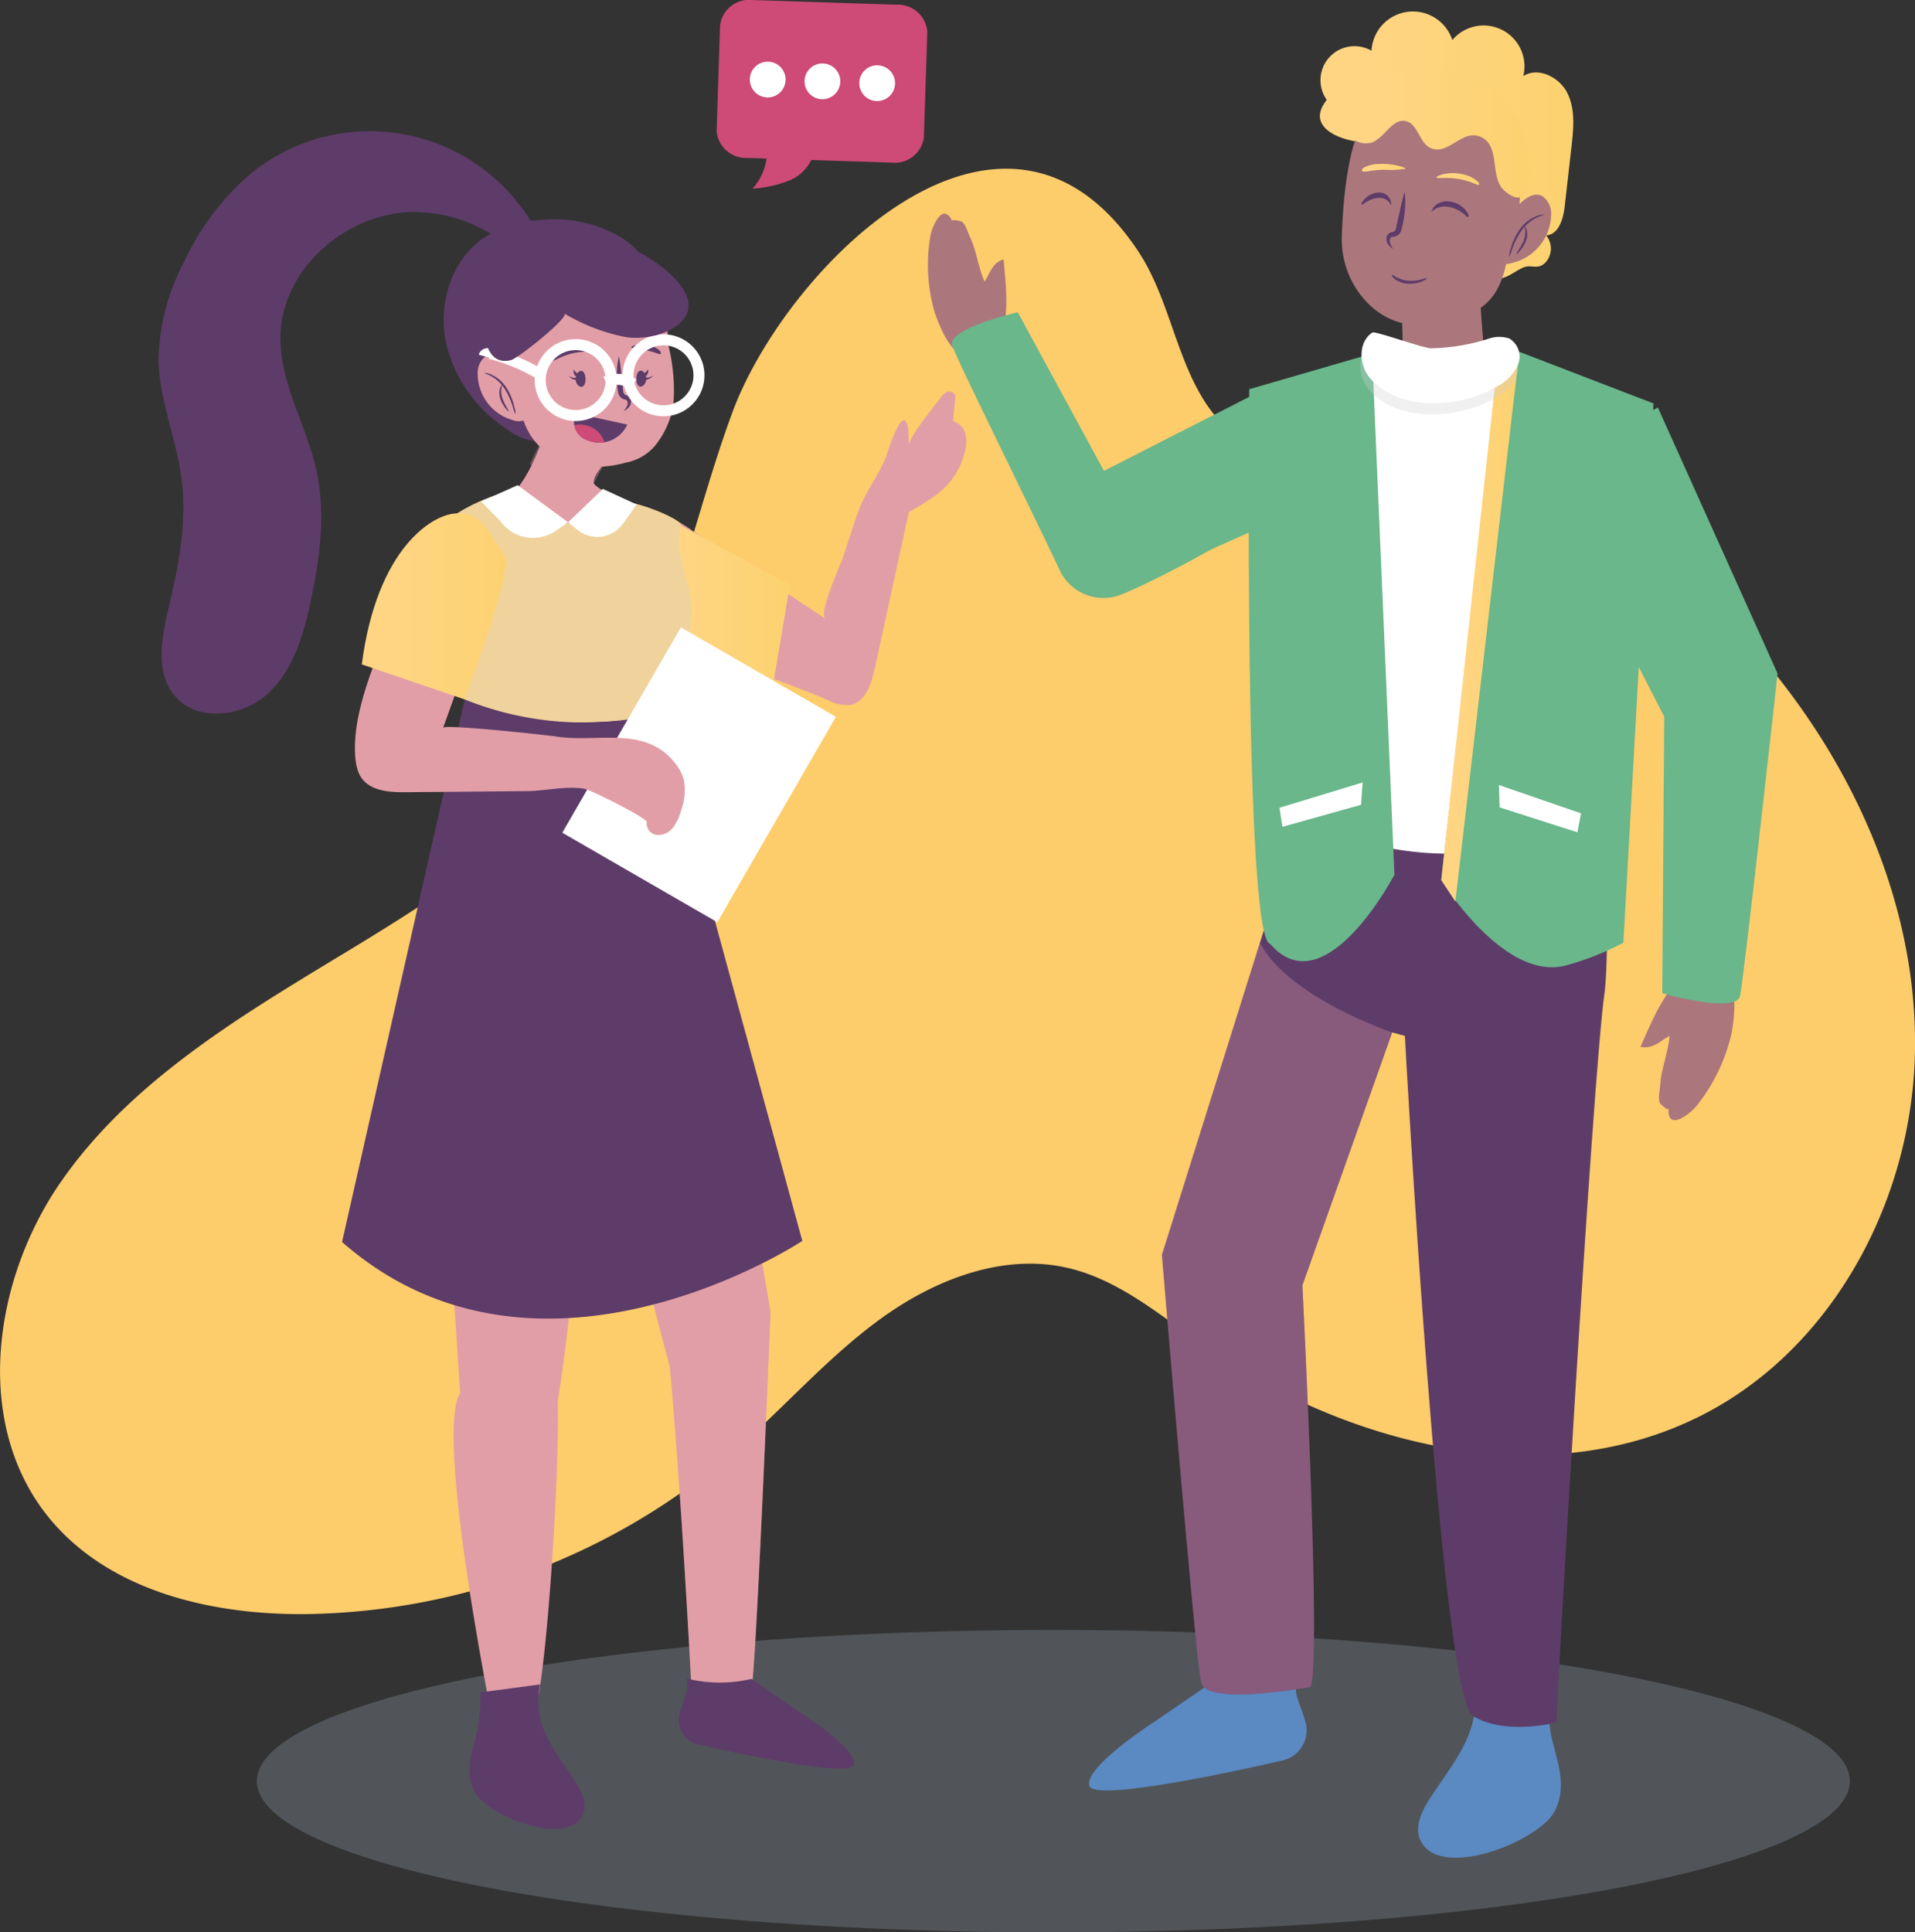 <svg xmlns="http://www.w3.org/2000/svg" xmlns:xlink="http://www.w3.org/1999/xlink" width="192.919" height="194.654" viewBox="0 0 192.919 194.654">
    <rect x="0" y="0" width="192.919" height="194.654" fill="#333333" stroke="none"/>
    <defs>
        <linearGradient id="6epbd84fea" y1=".5" x2="1" y2=".5" gradientUnits="objectBoundingBox">
            <stop offset=".201" stop-color="#ffd584"/>
            <stop offset=".917" stop-color="#fcd271"/>
        </linearGradient>
        <linearGradient id="vfox06ufsb" x1="0" y1=".5" x2="1" y2=".5" xlink:href="#6epbd84fea"/>
        <linearGradient id="3tu9v955sc" x1="0" y1=".5" x2="1" y2=".5" xlink:href="#6epbd84fea"/>
        <linearGradient id="7tky6pfq6d" x1="15.529" y1=".6" x2="16.534" y2=".6" xlink:href="#6epbd84fea"/>
    </defs>
    <g data-name="Group 10766" transform="translate(-65.976 -259.755)">
        <ellipse data-name="Ellipse 299" cx="80.242" cy="15.232" rx="80.242" ry="15.232" transform="translate(91.853 423.946)" style="mix-blend-mode:multiply;isolation:isolate;fill:#a5b7c6;opacity:.26"/>
        <path data-name="Path 19539" d="M139.773 300.387c-3.947 10.641-5.878 22.208-12.049 31.731-6.587 10.17-17.251 16.854-27.618 23.125S79 368 72.1 377.958s-8.856 24.46-1.178 33.832c6.05 7.386 16.379 9.8 25.926 9.693a67.4 67.4 0 0 0 42.88-16.227c5.1-4.4 9.536-9.583 14.991-13.538s12.362-6.641 18.918-5.084c5.012 1.191 9.113 4.652 13.325 7.618 14.7 10.356 34.851 15.348 50.795 7.026 12.944-6.758 20.727-21.439 21.124-36.037s-5.882-28.861-15.322-40c-7.193-8.487-16.7-15.605-27.685-17.346-9.344-1.48-20.476.452-26.922-6.471-4.361-4.685-4.764-11.853-8.292-17.192-13.619-20.605-35.511 1.66-40.887 16.155z" transform="translate(0 .865)" style="fill:#fdcc6b"/>
        <g data-name="Group 10710">
            <path data-name="Path 19540" d="M224.9 363.31a9.555 9.555 0 0 0-.092.861c-.024.454-.266 1.41.02 1.8.023.033.8.8.828.456-.164 2.379 2.095.631 2.789-.19a18.215 18.215 0 0 0 3.555-7.342c.351-2.024.892-6.111-1.975-6.589-3.867-.644-5.969 5.282-7.2 7.938 1.234.267 1.964-.58 2.923-1.095-.009.922-.716 3.251-.848 4.161z" transform="translate(8.413 4.961)" style="fill:#ab777d"/>
            <path data-name="Path 19541" d="m209.616 307.232 7.2 4.817 9.111 17.816-.2 27.842s7.438 2.144 7.839.275 3.779-32.472 3.779-32.472l-12.062-26.8z" transform="translate(7.705 2.089)" style="fill:#69b78b"/>
            <path data-name="Path 19542" d="m170.511 305.8 15.586-7.939s7.308-3.924 10.221-.895l3.966 4.122c.389.718-2.252 5.062-3 5.4l-23.6 10.574a56.933 56.933 0 0 0-3.173-11.262z" transform="translate(5.607 1.934)" style="fill:#69b78b"/>
            <path data-name="Path 19543" d="M159.216 283.2c-.1-.255-.2-.507-.318-.752-.186-.387-.425-1.285-.84-1.48-.034-.016-1.031-.3-.892 0-.95-2.039-2.018.435-2.215 1.431a17.156 17.156 0 0 0 .416 7.688c.634 1.831 2.054 5.454 4.638 4.538 3.487-1.234 2.516-7.086 2.318-9.84-1.14.343-1.357 1.375-1.913 2.238-.41-.766-.89-3.011-1.194-3.823z" transform="translate(4.759 1.096)" style="fill:#ab777d"/>
            <path data-name="Path 19544" d="M188.069 310.164c-1.436 1.749-12.284 7.381-14.469 8.031a4.843 4.843 0 0 1-5.745-2.6c-3.45-7.3-10.439-21.346-10.828-22.629-.522-1.726 6.6-3.353 6.6-3.353L176.17 312.7z" transform="translate(4.882 1.601)" style="fill:#69b78b"/>
            <g data-name="Group 10696">
                <path data-name="Path 19545" d="M214.3 434.822c-3.105 2.769-10.874 5.266-12.513 1.688-.661-1.442.256-3.136 1.135-4.459 2.606-3.926 5.159-6.714 4.224-11.814l7.56 1c-.4-.053.154 4.23.256 4.7.55 2.533 1.629 4.864.466 7.47a4.438 4.438 0 0 1-1.128 1.415z" transform="translate(7.273 8.607)" style="fill:#5b89c2"/>
                <g data-name="Group 10695">
                    <path data-name="Path 19546" d="M191.05 420.242c-3.439.769-4.593.582-8.1.057l-6.219 4.26s-7.123 4.56-6.6 6.468 19.454-2.543 19.454-2.543a3.106 3.106 0 0 0 2.252-4.087c-.56-2.032-1.158-2.42-.787-4.155z" transform="translate(5.585 8.608)" style="fill:#5b89c2"/>
                </g>
                <path data-name="Path 19547" d="M221.778 337.777s.407 14.119-.124 17.889c-1.222 8.664-5.015 74.24-4.813 73.478 0 0-5.26 1.364-8.479-.679s-6.818-68.479-6.818-68.479l-1.276-.346-9.047 25.48s2.05 40.276.733 40.477-10.34 1.786-10.925-.469-3.957-43.084-3.957-43.084l14.285-45.5z" transform="translate(5.959 4.118)" style="fill:#5e3c69"/>
                <path data-name="Path 19548" d="M186.941 349.891c2.894 5.528 13.326 9.033 13.326 9.033l-9.047 25.48s2.05 40.276.733 40.477-10.34 1.786-10.925-.469-3.957-43.084-3.957-43.084z" transform="translate(5.959 4.834)" style="opacity:.32;fill:#e29ea6;mix-blend-mode:multiply;isolation:isolate"/>
            </g>
            <g data-name="Group 10709">
                <path data-name="Path 19549" d="m218.729 298.882 1.336 43.255-10.358 1.463a32.243 32.243 0 0 1-14.23-1.183l-3.988-1.26-.166-45.6 13.54-1.663z" transform="translate(6.724 1.831)" style="fill:#fff"/>
                <path data-name="Path 19550" d="m209.445 296.072-5.666 50.556s6.383 10.4 12.675 8.566a27.489 27.489 0 0 0 5.671-2.259l3.034-54.319-14.759-5.679z" transform="translate(7.392 1.78)" style="fill:#69b78b"/>
                <path data-name="Path 19551" d="m197.849 294.69 2.2 51.376s-7 13.38-12.513 6.973c-2.692-.5-2.116-55.879-2.116-55.879l13.13-3.809z" transform="translate(6.404 1.802)" style="fill:#69b78b"/>
                <path data-name="Path 19552" d="M205.831 288.163c1.835.7 3.3.076 5.01-.553.674-.249 1.27-.763 1.9-.995.77-.286 1.436.307 2.191-.512a2.092 2.092 0 0 0 .036-2.7c1.25-.063 1.724-1.641 1.865-2.884l.69-6.069c.2-1.8.392-3.7-.394-5.331s-2.939-2.73-4.462-1.757a4.118 4.118 0 0 0-7.15-3.633 4.179 4.179 0 0 0-8.144 1.078 3.427 3.427 0 0 0-4.507 4.953c-2.275 2.853 1.628 4.162 3.685 4.262 2.741.133 5.493.158 6.517 3.4a10.138 10.138 0 0 1 .237 3.512 8.892 8.892 0 0 0 .323 3.5 3.172 3.172 0 0 0 2.552 2.178" transform="translate(6.769 .059)" style="fill:url(#6epbd84fea)"/>
                <g data-name="Group 10708">
                    <g data-name="Group 10700">
                        <path data-name="Path 19553" d="M213.745 278.538a2.191 2.191 0 0 1 .845 1.991 5.121 5.121 0 0 1-4.02 4.737 1.766 1.766 0 0 1-1.836-.5 1.964 1.964 0 0 1 .213-1.944c.623-1.168 3.023-5.344 4.798-4.284z" transform="translate(7.647 .998)" style="fill:#ab777d"/>
                        <g data-name="Group 10699">
                            <g data-name="Group 10697">
                                <path data-name="Path 19554" d="M213.8 280.291a1.582 1.582 0 0 0-.859.165 3.816 3.816 0 0 0-1.629 1.334 6.394 6.394 0 0 0-.886 1.9 2.692 2.692 0 0 0-.171.849 4.1 4.1 0 0 0 .325-.8 7.912 7.912 0 0 1 .919-1.821 4.179 4.179 0 0 1 1.509-1.32c.465-.226.797-.269.792-.307z" transform="translate(7.738 1.1)" style="fill:#5e3c69"/>
                            </g>
                            <g data-name="Group 10698">
                                <path data-name="Path 19555" d="M210.977 284.179c.025.018.154-.1.335-.309a3.463 3.463 0 0 0 .584-.931 1.934 1.934 0 0 0 .118-1.109c-.064-.286-.185-.428-.209-.414s.031.175.048.437a2.289 2.289 0 0 1-.171 1 5.935 5.935 0 0 1-.5.922c-.146.232-.23.384-.205.404z" transform="translate(7.777 1.161)" style="fill:#5e3c69"/>
                            </g>
                        </g>
                    </g>
                    <path data-name="Path 19556" d="m199.967 288.323 7.667-3.231.664 8.932c.014 1.311-1.35 3.451-2.837 3.668l-1.431.21c-1.7.249-3.752-1.2-3.863-2.689z" transform="translate(7.187 1.359)" style="fill:#ab777d"/>
                    <path data-name="Path 19557" d="m207.842 292.577-.209-7.486-7.623 3.533.488 5.806a16.173 16.173 0 0 0 7.344-1.853z" transform="translate(7.189 1.359)" style="opacity:.32;fill:#ab777d;mix-blend-mode:multiply;isolation:isolate"/>
                    <path data-name="Path 19558" d="M194.27 283.227a9.165 9.165 0 0 0 1.965 5.873c2.42 3.031 5.745 3.521 9.277 2.468 2.935-.877 4.46-2.221 5.214-5.256.784-3.15 2.021-6.22 1.213-9.466a8.8 8.8 0 0 0-2.6-4.373 17.845 17.845 0 0 0-3.839-2.555c-2.277-1.232-5.693-2.855-7.991-.192-2.65 3.071-3.085 9.471-3.24 13.353.003.05.002.099.001.148z" transform="translate(6.881 .458)" style="fill:#ab777d"/>
                    <g data-name="Group 10707">
                        <g data-name="Group 10701">
                            <path data-name="Path 19559" d="M207.619 277.475c.073-.045-.023-.247-.337-.487a3.624 3.624 0 0 0-1.546-.615 4.494 4.494 0 0 0-1.782.05c-.44.113-.66.26-.625.325.076.141 1.069-.061 2.221.147 1.161.184 1.906.682 2.069.58z" transform="translate(7.367 .889)" style="fill:url(#vfox06ufsb)"/>
                        </g>
                        <g data-name="Group 10702">
                            <path data-name="Path 19560" d="M200.583 275.923c0-.073-.28-.207-.769-.322a7.105 7.105 0 0 0-1.859-.171 3.6 3.6 0 0 0-1.515.335c-.3.175-.3.373-.166.421a1.725 1.725 0 0 0 .677-.048 16.5 16.5 0 0 1 1.418-.126 10.156 10.156 0 0 0 2.214-.089z" transform="translate(6.985 .841)" style="fill:url(#3tu9v955sc)"/>
                        </g>
                        <path data-name="Path 19561" d="M200.372 278.088a23.445 23.445 0 0 0-.409 1.593l-.357 1.582-.087.4-.041.194a.367.367 0 0 1-.039.1.374.374 0 0 1-.183.154.521.521 0 0 1-.137.036.657.657 0 0 0-.3.111.709.709 0 0 0-.28.483.925.925 0 0 0 .071.488 1.629 1.629 0 0 0 .6.627 2.182 2.182 0 0 1-.328-.712.48.48 0 0 1 .181-.509.221.221 0 0 1 .09-.009.975.975 0 0 0 .266-.039.887.887 0 0 0 .469-.32.778.778 0 0 0 .131-.269l.055-.2.1-.4a11.432 11.432 0 0 0 .238-1.638 8.1 8.1 0 0 0-.04-1.672z" transform="translate(7.11 .984)" style="fill:#5e3c69"/>
                        <g data-name="Group 10704">
                            <g data-name="Group 10703">
                                <path data-name="Path 19562" d="M199.063 286.031c.052-.026.195.093.46.237a3.084 3.084 0 0 0 1.167.352 3.878 3.878 0 0 0 1.31-.12c.337-.086.545-.173.577-.139s-.129.181-.483.332a3.192 3.192 0 0 1-1.5.225 2.348 2.348 0 0 1-1.28-.488c-.239-.205-.297-.378-.251-.399z" transform="translate(7.138 1.409)" style="fill:#5e3c69"/>
                            </g>
                        </g>
                        <g data-name="Group 10705">
                            <path data-name="Path 19563" d="M199.142 279.486a1.23 1.23 0 0 0-1.279-.779 2.438 2.438 0 0 0-.79.181 2.8 2.8 0 0 0-.769.459l-.032.027a.063.063 0 0 1-.1-.009c-.083-.122.017-.264.135-.193l-.131.019a2.313 2.313 0 0 1 .791-.763 1.91 1.91 0 0 1 .955-.269 1.2 1.2 0 0 1 .877.348 1.291 1.291 0 0 1 .343.979z" transform="translate(6.982 .988)" style="fill:#5e3c69"/>
                        </g>
                        <g data-name="Group 10706">
                            <path data-name="Path 19564" d="M202.83 280.078a1.926 1.926 0 0 1 .879-.5 2.222 2.222 0 0 1 .946 0 3.331 3.331 0 0 1 .915.339 3.089 3.089 0 0 1 .8.6l.032.033a.094.094 0 0 0 .123.012c.14-.1.063-.261-.1-.216l.154.045a2.17 2.17 0 0 0-.732-.905 2.555 2.555 0 0 0-1.091-.458 1.943 1.943 0 0 0-1.192.16 1.4 1.4 0 0 0-.734.89z" transform="translate(7.341 1.033)" style="fill:#5e3c69"/>
                        </g>
                    </g>
                </g>
                <path data-name="Path 19565" d="M203.2 274.321c-1.151-.519-1.256-2.422-2.487-2.709-1.359-.315-2.1 1.636-3.4 2.141a2.172 2.172 0 0 1-2.6-1.148 3.13 3.13 0 0 1 .3-2.958 6.141 6.141 0 0 1 2.334-2.01c7.22-3.918 15.743.526 15.912 8.743.039 1.909-.559 4.091-2.656 2.2-1.487-1.341-.3-4.56-2.422-5.411-1.836-.735-3.23 1.944-4.981 1.152z" transform="translate(6.892 .345)" style="fill:url(#6epbd84fea)"/>
                <path data-name="Path 19566" d="m209.29 334.807 8.278 2.855-.373 1.907-7.834-2.509z" transform="translate(7.687 4.025)" style="fill:#fff"/>
                <path data-name="Path 19567" d="m196.686 334.565-8.378 2.546.3 1.919 7.922-2.217z" transform="translate(6.562 4.012)" style="fill:#fff"/>
                <path data-name="Path 19568" d="m209.348 295.19-5.568 51.345 1.42 2.165 6.292-54.059z" transform="translate(7.392 1.871)" style="fill:url(#6epbd84fea)"/>
                <path data-name="Path 19569" d="M197.246 291.549c-1.443.949-1.376 3.261-.255 4.576 3 3.511 9.279 2.989 12.845.842a4.6 4.6 0 0 0 2.075-2.173 2.125 2.125 0 0 0-.873-2.645 3.254 3.254 0 0 0-2.116.033 20.067 20.067 0 0 1-5.817.954c-.832-.044-5.587-1.766-5.859-1.587z" transform="translate(6.983 1.704)" style="fill:#fff"/>
                <path data-name="Path 19570" d="M196.168 293.855A3.647 3.647 0 0 0 197 296c3 3.511 9.279 2.989 12.845.842a4.622 4.622 0 0 0 2.068-2.158 2.41 2.41 0 0 1-.126 1.108 4.6 4.6 0 0 1-2.075 2.173c-3.567 2.147-9.85 2.669-12.845-.842a3.608 3.608 0 0 1-.699-3.268z" transform="translate(6.976 1.829)" style="fill:#cfcfcf;opacity:.32;mix-blend-mode:multiply;isolation:isolate"/>
            </g>
        </g>
        <g data-name="Group 10729">
            <path data-name="Path 19571" d="M159.007 297.493a.622.622 0 0 0-.785-.252 1.636 1.636 0 0 0-.649.592c-.455.607-3.328 4.145-3.134 4.736a7.7 7.7 0 0 1-.1-1.467c-.417-3.238-2.128 2.317-2.265 2.674-.707 1.843-1.991 3.4-2.7 5.286-.628 1.671-1.151 3.535-1.732 5.128-.251.689-2.337 5.3-1.675 5.869l-13.341-8.822a12.32 12.32 0 0 0-3.51-1.811c-2.865-.763-5.741.547-3.873 3.669 1.98 3.306 4.786 7.479 8.1 9.574 3.8 2.4 8.764 3.809 12.893 5.6a3.971 3.971 0 0 0 2.251.485c1.506-.283 2.116-2.07 2.441-3.568l3.459-15.856c2.441-1.4 4.745-2.642 5.62-6a3.612 3.612 0 0 0 .085-1.843 1.761 1.761 0 0 0-1.249-1.3l.207-2.252a.882.882 0 0 0-.043-.442z" transform="translate(3.147 2.008)" style="fill:#e29ea6"/>
            <path data-name="Path 19572" d="m131.23 310.006 10.975 5.978-1.949 11.542-10.789-5.877-1.034-11.84z" transform="translate(3.35 2.685)" style="fill:url(#6epbd84fea)"/>
            <g data-name="Group 10712">
                <path data-name="Path 19573" d="M109.331 339.744c-1.821 2.6-2.235 6.17-2.314 9.445-.185 7.713.952 15.366 1.5 23.03q.849 11.853 1.616 23.711c-2.615 4.066 3.383 33.554 3.3 33.258 0 0 1.4.769 4-.879 1.18-.749 2.737-23.414 2.533-31.58a163.906 163.906 0 0 0 1.321-41.468l9.974 38.081s.954 9.716 2.179 32.376c1.062.161 5.571 1.717 6.043-.1s1.919-37.87 1.919-37.87l-8.37-48.178c0-.133-10.22-.809-10.877-.862-1.955-.155-4.6 1.237-6.019-.111a6.713 6.713 0 0 0-1.574-1.333 3.638 3.638 0 0 0-3.719.839 8.116 8.116 0 0 0-1.512 1.641z" transform="translate(2.2 4.145)" style="fill:#e29ea6"/>
                <path data-name="Path 19574" d="M132.232 339.482c0-.115-7.6-.634-10.11-.808-.133 7.894-.3 15.788.242 23.662l8.1 30.919s.954 9.716 2.179 32.376c1.062.161 5.571 1.717 6.043-.1s1.919-37.87 1.919-37.87z" transform="translate(3.004 4.233)" style="opacity:.32;fill:#e29ea6;mix-blend-mode:multiply;isolation:isolate"/>
                <path data-name="Path 19575" d="M112.195 432.566c2.5 2.234 8.77 4.248 10.094 1.362.533-1.164-.207-2.53-.916-3.6-2.1-3.166-4.162-5.416-3.407-9.53l-6.1.808c.318-.042-.124 3.414-.207 3.794-.445 2.043-1.315 3.923-.376 6.026a3.58 3.58 0 0 0 .912 1.14z" transform="translate(2.408 8.638)" style="fill:#5e3c69"/>
                <g data-name="Group 10711">
                    <path data-name="Path 19576" d="M131.649 420.223a13.836 13.836 0 0 0 6.538.046l5.016 3.437s5.747 3.678 5.321 5.218-15.694-2.051-15.694-2.051a2.507 2.507 0 0 1-1.816-3.3c.453-1.637.935-1.949.635-3.35z" transform="translate(3.481 8.607)" style="fill:#5e3c69"/>
                </g>
            </g>
            <g data-name="Group 10727">
                <path data-name="Path 19577" d="M127.558 307.948c1.8.394 4.915 1.73 4.789 2.236-.837 3.334 1.5 6.311 1.042 9.635a21 21 0 0 1-3.325 9.319c-.6.854-16.614 2-19.507-1.435-3.525-4.183-1.834-8.049-1.211-12.969.192-1.514-1.534-2.4-1.725-3.689 1.192-2.272 6.521-4.421 8.865-4.55a68.846 68.846 0 0 1 11.072 1.453z" transform="translate(2.234 2.507)" style="fill:url(#7tky6pfq6d)"/>
                <path data-name="Path 19578" d="M127.558 307.948c1.8.394 4.915 1.73 4.789 2.236-.837 3.334 1.5 6.311 1.042 9.635a21 21 0 0 1-3.325 9.319c-.6.854-16.614 2-19.507-1.435-3.525-4.183-1.834-8.049-1.211-12.969.192-1.514-1.534-2.4-1.725-3.689 1.192-2.272 6.521-4.421 8.865-4.55a68.846 68.846 0 0 1 11.072 1.453z" transform="translate(2.234 2.507)" style="fill:#cfcfcf;opacity:.32;mix-blend-mode:multiply;isolation:isolate"/>
                <g data-name="Group 10726">
                    <path data-name="Path 19579" d="M112.2 282.755a11.565 11.565 0 0 1 6.051-1.964 13.042 13.042 0 0 1 8.05 1.779 8.522 8.522 0 0 1 3.986 7.187l-8.867 10.412a2.951 2.951 0 0 1-2.65 2.973 6.135 6.135 0 0 1-4.038-1.309 14.177 14.177 0 0 1-6.168-8.988c-.674-3.722.645-7.907 3.636-10.09z" transform="translate(2.275 1.126)" style="fill:#5e3c69"/>
                    <g data-name="Group 10725">
                        <path data-name="Path 19580" d="M116.584 308.653c-.871-.777-1.841.692-2.573-.156.109-.035.768-.913.876-.949 2.191-2.32 2.906-5.3 4.121-7.842l7.439.688-1.874 3.422c-.361.66-1.418 1.643-1.363 2.438.018.25.936.822 2.193 1.518-1.43 3.205-6.85 3.334-8.819.881z" transform="translate(2.577 2.143)" style="fill:#e29ea6"/>
                        <path data-name="Path 19581" d="m116.632 304.386 2.235-4.681 7.439.688-3.205 5.85a14.345 14.345 0 0 1-6.469-1.857z" transform="translate(2.717 2.143)" style="opacity:.32;fill:#e29ea6;mix-blend-mode:multiply;isolation:isolate"/>
                        <path data-name="Path 19582" d="M115.984 300.276c-.686.392-1.51-.261-1.741-1.1a6.745 6.745 0 0 1 .045-2.248c.03-.644-.02-1.262.041-1.917a13.159 13.159 0 0 1 1.079-4.639 7.813 7.813 0 0 1 3.2-3.286 17.255 17.255 0 0 1 4.016-1.492c2.33-.641 5.782-1.409 7.41 1.306.944 1.575.42 4.535.716 6.408a18.528 18.528 0 0 1 .462 6.053 9.139 9.139 0 0 1-1.771 3.87 5.056 5.056 0 0 1-3.025 1.773c-3.801 1.104-9.101.223-10.432-4.728z" transform="translate(2.584 1.353)" style="fill:#e29ea6"/>
                        <g data-name="Group 10716">
                            <path data-name="Path 19583" d="M115.216 300.266a4.843 4.843 0 0 1-3.566-4.655 2.069 2.069 0 0 1 .884-1.84c1.716-.917 3.786 3.136 4.319 4.268a1.858 1.858 0 0 1 .113 1.844 1.655 1.655 0 0 1-1.75.383z" transform="translate(2.45 1.818)" style="fill:#e29ea6"/>
                            <g data-name="Group 10715">
                                <g data-name="Group 10713">
                                    <path data-name="Path 19584" d="M112.281 295.419a1.511 1.511 0 0 1 .8.2 3.612 3.612 0 0 1 1.471 1.335 6.028 6.028 0 0 1 .748 1.835 2.566 2.566 0 0 1 .122.809 3.932 3.932 0 0 1-.269-.768 7.549 7.549 0 0 0-.783-1.761 3.956 3.956 0 0 0-1.359-1.316c-.429-.242-.738-.297-.73-.334z" transform="translate(2.484 1.913)" style="fill:#5e3c69"/>
                                </g>
                                <g data-name="Group 10714">
                                    <path data-name="Path 19585" d="M114.642 299.213c-.024.017-.14-.1-.3-.306a3.293 3.293 0 0 1-.507-.907 1.825 1.825 0 0 1-.061-1.052c.074-.267.194-.4.215-.38s-.036.163-.065.41a2.177 2.177 0 0 0 .115.952 5.59 5.59 0 0 0 .431.892c.124.226.196.378.172.391z" transform="translate(2.561 1.975)" style="fill:#5e3c69"/>
                                </g>
                            </g>
                        </g>
                        <g data-name="Group 10724">
                            <g data-name="Group 10717">
                                <path data-name="Path 19586" d="M118.811 294.29c-.072-.038 0-.235.281-.484a3.4 3.4 0 0 1 1.406-.689 4.205 4.205 0 0 1 1.676-.08c.421.074.639.2.611.26-.062.138-1.009.019-2.076.3-1.075.255-1.739.776-1.898.693z" transform="translate(2.832 1.783)" style="fill:#5e3c69"/>
                            </g>
                            <g data-name="Group 10718">
                                <path data-name="Path 19587" d="M123.106 300.794a2.685 2.685 0 0 1-1.369-.774c-.239-.277-.275-.484-.22-.5s.205.139.483.349a3.516 3.516 0 0 0 1.264.6 4.486 4.486 0 0 0 1.511.09c.4-.041.648-.1.68-.059s-.177.183-.606.3a3.667 3.667 0 0 1-1.743-.006z" transform="translate(2.977 2.133)" style="fill:#5e3c69"/>
                            </g>
                            <g data-name="Group 10719">
                                <path data-name="Path 19588" d="M126.348 292.959c0-.067.184-.162.51-.218a3.4 3.4 0 0 1 1.248.036 2.276 2.276 0 0 1 1.029.47c.209.194.209.377.123.409s-.227-.039-.457-.116a9.022 9.022 0 0 0-.959-.267c-.768-.173-1.479-.173-1.494-.314z" transform="translate(3.238 1.767)" style="fill:#5e3c69"/>
                            </g>
                            <path data-name="Path 19589" d="M125.166 293.807a7.741 7.741 0 0 0-.207 1.55 11 11 0 0 0 .047 1.558l.046.387.015.1c.007.042.017.083.028.125a.962.962 0 0 0 .1.234.917.917 0 0 0 .379.353.813.813 0 0 0 .25.077.205.205 0 0 1 .082.019.456.456 0 0 1 .114.5 2.092 2.092 0 0 1-.382.632 1.532 1.532 0 0 0 .623-.523.871.871 0 0 0 .12-.448.674.674 0 0 0-.205-.483.61.61 0 0 0-.266-.139.365.365 0 0 1-.112-.048.435.435 0 0 1-.157-.186.738.738 0 0 1-.044-.122c0-.021-.008-.042-.009-.063l-.009-.09-.039-.379-.164-1.518a20.269 20.269 0 0 0-.21-1.536z" transform="translate(3.163 1.827)" style="fill:#5e3c69"/>
                            <g data-name="Group 10721">
                                <g data-name="Group 10720">
                                    <path data-name="Path 19590" d="M121.629 296.815c-.272.04-.587-.28-.613-.728s.242-.846.515-.878.45.308.478.746-.109.819-.38.86z" transform="translate(2.952 1.902)" style="fill:#5e3c69"/>
                                </g>
                                <path data-name="Path 19591" d="M121.514 295.606a1.052 1.052 0 0 1-.644-.525.624.624 0 0 0 .417.79.977.977 0 0 1-.943-.173 1.02 1.02 0 0 0 1.171.386" transform="translate(2.916 1.895)" style="fill:#5e3c69"/>
                            </g>
                            <g data-name="Group 10723">
                                <g data-name="Group 10722">
                                    <path data-name="Path 19592" d="M127.207 296.793c.272.038.585-.284.608-.733s-.25-.844-.522-.872-.448.31-.473.749.112.817.387.856z" transform="translate(3.263 1.901)" style="fill:#5e3c69"/>
                                </g>
                                <path data-name="Path 19593" d="M127.322 295.583a1.051 1.051 0 0 0 .64-.53.624.624 0 0 1-.41.793.975.975 0 0 0 .941-.18 1.021 1.021 0 0 1-1.167.4" transform="translate(3.29 1.894)" style="fill:#5e3c69"/>
                            </g>
                        </g>
                        <path data-name="Path 19594" d="M122.246 302a2.009 2.009 0 0 1-1.215-2.731l5.193 1.133a3.089 3.089 0 0 1-3.978 1.598z" transform="translate(2.944 2.12)" style="fill:#5e3c69"/>
                        <path data-name="Path 19595" d="M122.245 301.939a1.874 1.874 0 0 1-1.36-1.536h.018a2.7 2.7 0 0 1 2.139.472 2.519 2.519 0 0 1 .9 1.27 3.332 3.332 0 0 1-1.697-.206z" transform="translate(2.945 2.177)" style="fill:#cd4b76"/>
                    </g>
                    <path data-name="Path 19596" d="M126.024 295.778a3.573 3.573 0 1 0 3.613-3.532 3.573 3.573 0 0 0-3.613 3.532z" transform="translate(3.221 1.743)" style="fill:none;stroke:#fff;stroke-miterlimit:10;stroke-width:1.107px"/>
                    <path data-name="Path 19597" d="M117.627 296.235a3.573 3.573 0 1 0 3.613-3.533 3.574 3.574 0 0 0-3.613 3.533z" transform="translate(2.77 1.767)" style="fill:none;stroke:#fff;stroke-miterlimit:10;stroke-width:1.107px"/>
                    <path data-name="Path 19598" d="M126.672 296.5a3 3 0 0 0-2.793-.239" transform="translate(3.106 1.945)" style="fill:none;stroke:#fff;stroke-miterlimit:10;stroke-width:1.107px"/>
                    <path data-name="Path 19599" d="M118.111 295.767a19.392 19.392 0 0 0-5.011-2.167c-.311-.084-.753-.092-.837.22" transform="translate(2.482 1.813)" style="fill:none;stroke:#fff;stroke-miterlimit:10;stroke-width:1.107px"/>
                    <path data-name="Path 19600" d="M126.551 292.494a19.089 19.089 0 0 1-6.206-2.381c.585.308-4.621 4.519-5.395 4.7-2.629.629-2.85-2.91-2.633-4.819.252-2.223.731-4.338 2.692-5.528a13.351 13.351 0 0 1 14.7.606c1.4 1 4 3.292 2.893 5.245-.975 1.728-3.671 2.353-5.474 2.232a7.408 7.408 0 0 1-.577-.055z" transform="translate(2.482 1.223)" style="fill:#5e3c69"/>
                </g>
                <path data-name="Path 19601" d="m130.543 328.059 14.505 53.112s-26.513 17.539-46.367.105l12.355-54.652a32.119 32.119 0 0 0 19.507 1.435z" transform="translate(1.754 3.587)" style="fill:#5e3c69"/>
                <path data-name="Path 19602" d="m123.793 306.5-3.5 3.37.969.77a3.177 3.177 0 0 0 4.568-.65l1.366-1.924z" transform="translate(2.913 2.507)" style="fill:#fff"/>
                <path data-name="Path 19603" d="m120.742 309.885-5.083-3.744-3.679 1.649 1.883 1.907a4.074 4.074 0 0 0 5.651 1.03z" transform="translate(2.467 2.488)" style="fill:#fff"/>
            </g>
            <path data-name="Rectangle 1770" transform="rotate(30 -535.346 412.583)" style="fill:#fff" d="M0 0h18.032v23.89H0z"/>
            <path data-name="Path 19604" d="M105.27 315.489c-1.7 4.591-4.283 9.5-5.125 14.335-.258 1.485-.454 4.041.277 5.359.883 1.592 3.025 1.69 4.631 1.675l12.2-.111c1.853-.017 3.907-.547 5.745-.239.693.116 6.386 2.98 6.306 3.353a1.177 1.177 0 0 0 1.017 1.3 1.862 1.862 0 0 0 1.624-.724 4.742 4.742 0 0 0 .8-1.665 5.9 5.9 0 0 0 .31-3.13 4.521 4.521 0 0 0-.837-1.644c-3-3.931-7.88-2.093-12.045-2.749-.993-.156-11.238-1.259-11.374-.884l4.149-11.545c.995-2.767 1.73-7.165-1.871-8.54-3.135-1.189-4.977 2.961-5.807 5.209z" transform="translate(1.82 2.699)" style="fill:#e29ea6"/>
            <path data-name="Path 19605" d="m100.568 324.05 10.367 3.529s4.937-13.2 4.07-14.443c-2.1-3-2.366-4.3-4.809-4.3s-8.108 3.47-9.628 15.214z" transform="translate(1.855 2.632)" style="fill:url(#6epbd84fea)"/>
            <g data-name="Group 10728">
                <path data-name="Path 19606" d="m152.628 260.229-14.525-.472a2.955 2.955 0 0 0-3.262 2.532l-.345 10.638a2.954 2.954 0 0 0 3.09 2.738l1.936.063a5.623 5.623 0 0 1-1.413 3.03 11.9 11.9 0 0 0 3.922-.915 4.2 4.2 0 0 0 1.993-1.97l8.088.262a2.954 2.954 0 0 0 3.262-2.532l.346-10.638a2.955 2.955 0 0 0-3.092-2.736z" transform="translate(3.675)" style="fill:#cd4b76"/>
                <path data-name="Path 19607" d="M141.268 267.509a1.8 1.8 0 1 1-1.736-1.854 1.795 1.795 0 0 1 1.736 1.854z" transform="translate(3.846 .316)" style="fill:#fff"/>
                <path data-name="Path 19608" d="M146.5 267.679a1.8 1.8 0 1 1-1.736-1.854 1.795 1.795 0 0 1 1.736 1.854z" transform="translate(4.126 .325)" style="fill:#fff"/>
                <path data-name="Path 19609" d="M151.736 267.848A1.8 1.8 0 1 1 150 266a1.8 1.8 0 0 1 1.736 1.848z" transform="translate(4.407 .335)" style="fill:#fff"/>
            </g>
            <path data-name="Path 19610" d="M118.806 281.662a19.01 19.01 0 0 0-28.262-5.192 25.952 25.952 0 0 0-6.755 8.835 21.929 21.929 0 0 0-2.652 9.995c.066 4.089 1.794 7.968 2.317 12.024.546 4.269-.254 8.592-1.254 12.776-.724 3.028-1.456 6.557.493 8.986 2.206 2.749 6.829 2.267 9.429-.114s3.64-5.988 4.366-9.437c.9-4.264 1.489-8.7.572-12.962-.988-4.595-3.7-8.851-3.65-13.55.071-6.835 6.7-12.592 13.539-12.588a15.139 15.139 0 0 1 13.006 7.723" transform="translate(.813 .673)" style="fill:#5e3c69"/>
        </g>
    </g>
</svg>
